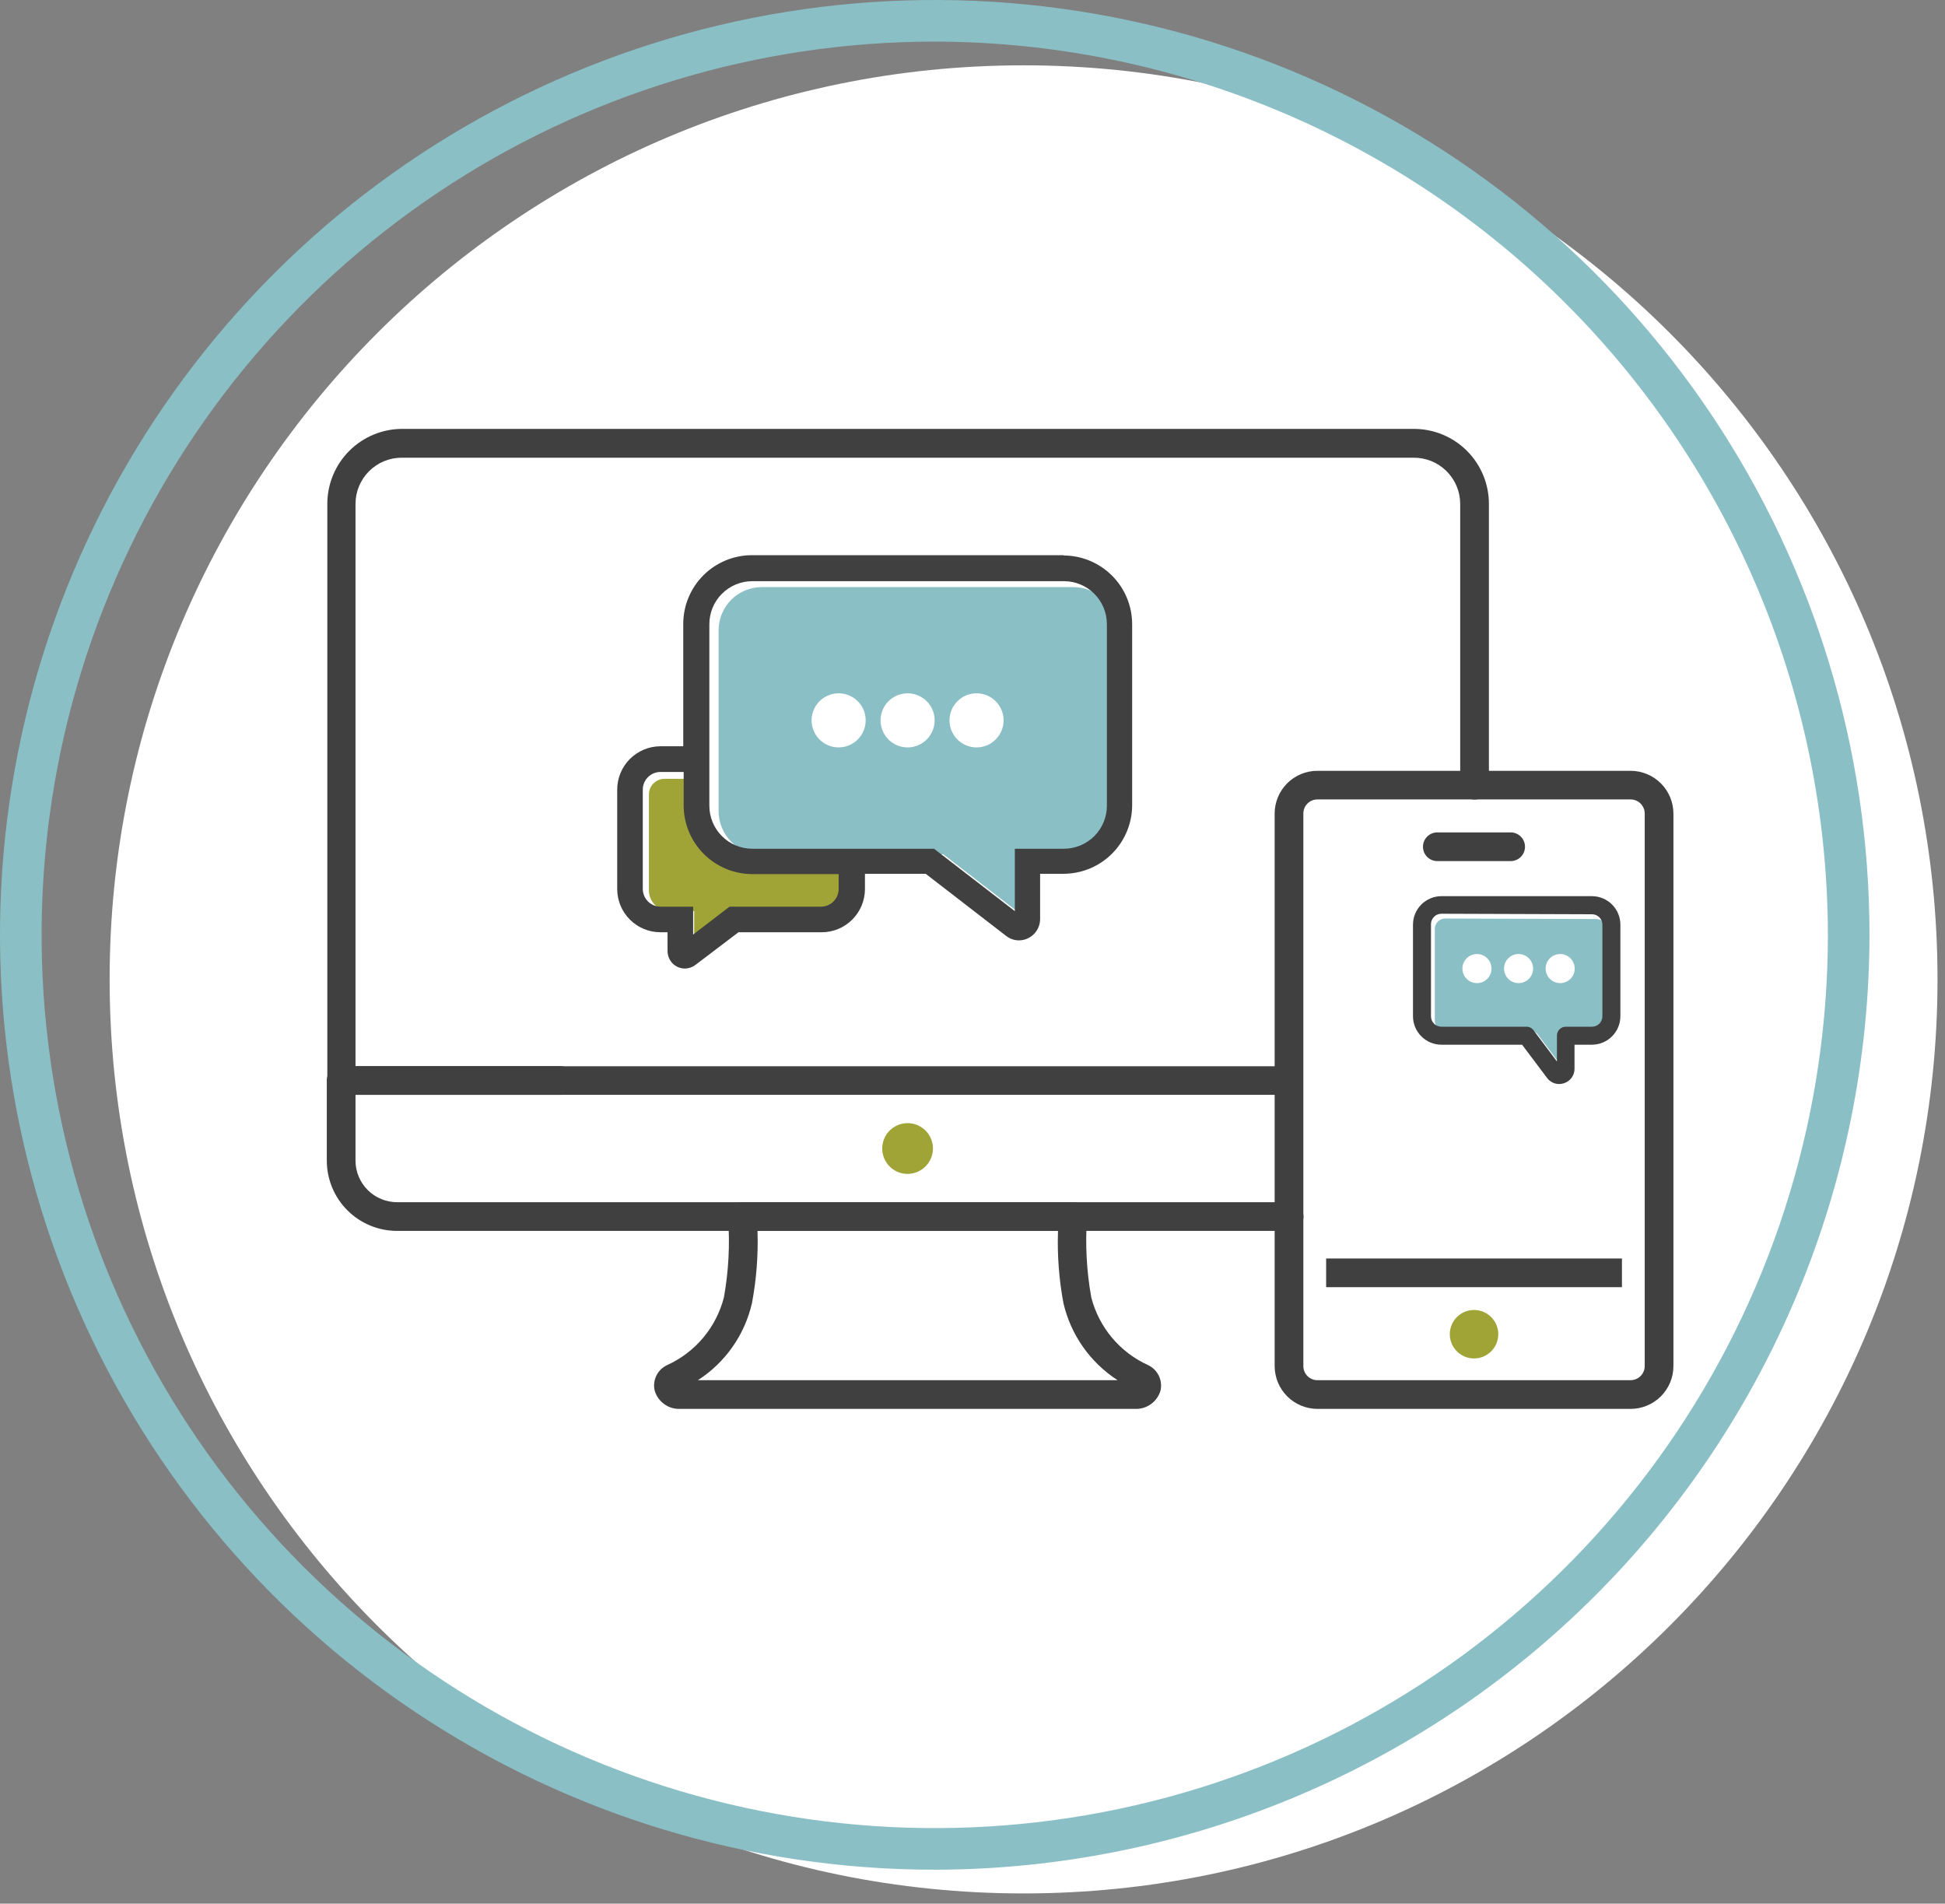 <svg width="187" height="183" viewBox="0 0 187 183" fill="none" xmlns="http://www.w3.org/2000/svg">
<rect x="0" y="0" width="187" height="183" fill="#808080" stroke="none"/>
<g clip-path="url(#clip0_2_138)">
<path d="M98.41 182.02C146.939 182.02 186.28 142.679 186.28 94.15C186.28 45.621 146.939 6.28 98.41 6.28C49.881 6.28 10.54 45.621 10.54 94.15C10.54 142.679 49.881 182.02 98.41 182.02Z" fill="white"/>
<path d="M89.87 179.74C72.095 179.74 54.72 174.469 39.941 164.594C25.162 154.719 13.643 140.683 6.841 124.262C0.039 107.84 -1.741 89.77 1.727 72.337C5.194 54.904 13.754 38.891 26.322 26.322C38.891 13.754 54.904 5.194 72.337 1.727C89.77 -1.741 107.84 0.039 124.262 6.841C140.683 13.643 154.719 25.162 164.594 39.941C174.469 54.72 179.74 72.095 179.74 89.87C179.706 113.694 170.226 136.533 153.38 153.38C136.533 170.226 113.694 179.706 89.87 179.74ZM89.87 4C72.886 4 56.284 9.036 42.163 18.472C28.042 27.907 17.036 41.318 10.537 57.009C4.037 72.7 2.337 89.965 5.65 106.622C8.963 123.28 17.142 138.58 29.151 150.589C41.16 162.598 56.461 170.777 73.118 174.09C89.775 177.403 107.04 175.703 122.731 169.204C138.422 162.704 151.833 151.698 161.268 137.577C170.704 123.456 175.74 106.853 175.74 89.87C175.706 67.106 166.648 45.285 150.551 29.189C134.455 13.092 112.634 4.034 89.87 4V4Z" fill="#8ABFC6"/>
<path d="M67.53 78.52V74.87H63.89C63.492 74.87 63.111 75.028 62.829 75.309C62.548 75.591 62.39 75.972 62.39 76.37V85.59C62.39 86.12 62.601 86.629 62.976 87.004C63.351 87.379 63.86 87.59 64.39 87.59H66.74V90.59L70.6 87.59H79.27C79.537 87.597 79.802 87.55 80.051 87.452C80.299 87.355 80.526 87.209 80.717 87.022C80.908 86.836 81.059 86.613 81.163 86.367C81.267 86.121 81.32 85.857 81.32 85.59V82.07H71.08C70.139 82.067 69.238 81.692 68.573 81.027C67.907 80.362 67.533 79.461 67.53 78.52" fill="#A0A437"/>
<path d="M107.32 78C107.317 79.094 106.881 80.144 106.107 80.917C105.334 81.691 104.285 82.127 103.19 82.13H98.47V88.13L90.7 82.13H73.23C72.134 82.13 71.082 81.695 70.306 80.921C69.53 80.147 69.093 79.096 69.09 78V60.58C69.093 59.484 69.528 58.434 70.302 57.659C71.076 56.883 72.125 56.445 73.22 56.44H103.22C104.315 56.445 105.364 56.883 106.138 57.659C106.912 58.434 107.347 59.484 107.35 60.58L107.32 78ZM139 88.3C138.865 88.293 138.729 88.314 138.602 88.361C138.475 88.409 138.359 88.481 138.26 88.575C138.162 88.668 138.084 88.781 138.031 88.905C137.977 89.03 137.95 89.164 137.95 89.3V98.11C137.95 98.246 137.977 98.38 138.031 98.505C138.084 98.629 138.162 98.742 138.26 98.835C138.359 98.929 138.475 99.001 138.602 99.049C138.729 99.096 138.865 99.117 139 99.11H147.18C147.311 99.109 147.44 99.14 147.556 99.199C147.673 99.258 147.774 99.344 147.85 99.45L150.11 102.45V100C150.113 99.778 150.202 99.566 150.359 99.409C150.516 99.252 150.728 99.163 150.95 99.16H153.47C153.735 99.16 153.99 99.055 154.177 98.867C154.365 98.68 154.47 98.425 154.47 98.16V89.35C154.47 89.085 154.365 88.83 154.177 88.643C153.99 88.455 153.735 88.35 153.47 88.35L139 88.3Z" fill="#8ABFC6"/>
<path d="M149.9 104.21C149.672 104.209 149.446 104.155 149.243 104.05C149.04 103.946 148.864 103.795 148.73 103.61L146.34 100.43H138.58C137.857 100.427 137.164 100.139 136.653 99.627C136.141 99.116 135.853 98.423 135.85 97.7V88.89C135.85 88.165 136.137 87.47 136.649 86.956C137.161 86.442 137.855 86.153 138.58 86.15H153.06C153.785 86.153 154.479 86.442 154.991 86.956C155.503 87.47 155.79 88.165 155.79 88.89V97.7C155.787 98.423 155.499 99.116 154.988 99.627C154.476 100.139 153.783 100.427 153.06 100.43H151.38V102.73C151.385 103.04 151.29 103.342 151.11 103.594C150.93 103.846 150.674 104.034 150.38 104.13C150.229 104.182 150.07 104.209 149.91 104.21H149.9ZM138.58 87.84C138.315 87.84 138.06 87.945 137.873 88.133C137.685 88.32 137.58 88.575 137.58 88.84V97.7C137.58 97.965 137.685 98.22 137.873 98.407C138.06 98.595 138.315 98.7 138.58 98.7H146.76C146.892 98.698 147.023 98.728 147.141 98.788C147.26 98.847 147.362 98.933 147.44 99.04L149.69 102.04V99.54C149.693 99.316 149.783 99.103 149.942 98.945C150.102 98.788 150.316 98.7 150.54 98.7H153.06C153.325 98.7 153.58 98.595 153.767 98.407C153.955 98.22 154.06 97.965 154.06 97.7V88.89C154.06 88.625 153.955 88.37 153.767 88.183C153.58 87.995 153.325 87.89 153.06 87.89L138.58 87.84ZM109.13 135.44H65.38C64.834 135.461 64.296 135.298 63.854 134.977C63.412 134.656 63.09 134.196 62.94 133.67C62.83 133.187 62.889 132.682 63.108 132.237C63.326 131.793 63.691 131.438 64.14 131.23C65.479 130.622 66.665 129.722 67.61 128.595C68.555 127.469 69.235 126.144 69.6 124.72C70.053 122.197 70.187 119.627 70 117.07C69.982 116.879 70.004 116.687 70.064 116.506C70.125 116.324 70.223 116.157 70.352 116.016C70.481 115.875 70.639 115.762 70.814 115.685C70.989 115.608 71.179 115.569 71.37 115.57H103.14C103.331 115.569 103.521 115.608 103.696 115.685C103.871 115.762 104.029 115.875 104.158 116.016C104.287 116.157 104.385 116.324 104.446 116.506C104.506 116.687 104.528 116.879 104.51 117.07C104.329 119.627 104.466 122.197 104.92 124.72C105.285 126.144 105.965 127.469 106.91 128.595C107.855 129.722 109.041 130.622 110.38 131.23C110.827 131.441 111.189 131.797 111.407 132.24C111.625 132.683 111.686 133.187 111.58 133.67C111.428 134.196 111.105 134.657 110.66 134.978C110.216 135.299 109.677 135.461 109.13 135.44V135.44ZM67.13 132.68H107.45C104.814 130.978 102.945 128.317 102.24 125.26C101.815 122.976 101.641 120.652 101.72 118.33H72.83C72.906 120.652 72.728 122.976 72.3 125.26C71.603 128.318 69.736 130.981 67.1 132.68H67.13Z" fill="#404041"/>
<path d="M87.26 112.85C86.777 112.85 86.306 112.707 85.904 112.439C85.503 112.171 85.19 111.79 85.006 111.344C84.821 110.898 84.773 110.407 84.867 109.934C84.961 109.461 85.193 109.026 85.535 108.685C85.876 108.343 86.311 108.111 86.784 108.017C87.257 107.923 87.748 107.971 88.194 108.156C88.64 108.34 89.021 108.653 89.289 109.054C89.557 109.456 89.7 109.927 89.7 110.41C89.697 111.056 89.439 111.675 88.982 112.132C88.525 112.589 87.906 112.847 87.26 112.85V112.85Z" fill="#A0A437"/>
<path d="M123.93 118.33H38.17C36.379 118.327 34.662 117.614 33.396 116.347C32.131 115.079 31.42 113.361 31.42 111.57V103.87C31.42 103.504 31.565 103.153 31.824 102.894C32.083 102.635 32.434 102.49 32.8 102.49H53.86C54.226 102.49 54.577 102.635 54.836 102.894C55.095 103.153 55.24 103.504 55.24 103.87C55.24 104.236 55.095 104.587 54.836 104.846C54.577 105.105 54.226 105.25 53.86 105.25H34.18V111.57C34.18 112.631 34.601 113.648 35.352 114.398C36.102 115.149 37.119 115.57 38.18 115.57H123.94C124.306 115.57 124.657 115.715 124.916 115.974C125.175 116.233 125.32 116.584 125.32 116.95C125.32 117.316 125.175 117.667 124.916 117.926C124.657 118.185 124.306 118.33 123.94 118.33H123.93Z" fill="#404041"/>
<path d="M123.85 105.25H32.85C32.484 105.25 32.133 105.105 31.874 104.846C31.615 104.587 31.47 104.236 31.47 103.87V48.43C31.473 46.521 32.232 44.691 33.582 43.342C34.931 41.992 36.761 41.233 38.67 41.23H135.94C137.85 41.23 139.683 41.988 141.035 43.338C142.387 44.688 143.147 46.52 143.15 48.43V75.48C143.15 75.846 143.005 76.197 142.746 76.456C142.487 76.715 142.136 76.86 141.77 76.86C141.404 76.86 141.053 76.715 140.794 76.456C140.535 76.197 140.39 75.846 140.39 75.48V48.43C140.387 47.843 140.269 47.263 140.041 46.722C139.813 46.181 139.48 45.69 139.062 45.279C138.644 44.867 138.148 44.542 137.604 44.322C137.059 44.103 136.477 43.993 135.89 44H38.62C37.442 44 36.313 44.468 35.48 45.3C34.648 46.133 34.18 47.262 34.18 48.44V102.5H123.85C124.216 102.5 124.567 102.645 124.826 102.904C125.085 103.163 125.23 103.514 125.23 103.88C125.23 104.246 125.085 104.597 124.826 104.856C124.567 105.115 124.216 105.26 123.85 105.26V105.25ZM127.5 120.98H155.94V123.74H127.5V120.98Z" fill="#404041"/>
<path d="M156.78 135.44H126.66C125.571 135.437 124.527 135.003 123.757 134.233C122.987 133.463 122.553 132.419 122.55 131.33V78.21C122.55 77.12 122.983 76.075 123.754 75.304C124.525 74.533 125.57 74.1 126.66 74.1H156.78C157.869 74.103 158.913 74.537 159.683 75.307C160.454 76.077 160.887 77.121 160.89 78.21V131.33C160.887 132.419 160.454 133.463 159.683 134.233C158.913 135.003 157.869 135.437 156.78 135.44V135.44ZM126.66 76.85C126.482 76.85 126.306 76.885 126.141 76.954C125.977 77.022 125.827 77.123 125.702 77.249C125.576 77.375 125.477 77.525 125.41 77.69C125.343 77.855 125.309 78.032 125.31 78.21V131.33C125.31 131.688 125.452 132.031 125.705 132.285C125.959 132.538 126.302 132.68 126.66 132.68H156.78C157.137 132.677 157.479 132.534 157.732 132.282C157.984 132.029 158.127 131.687 158.13 131.33V78.21C158.13 77.851 157.988 77.507 157.735 77.252C157.482 76.997 157.139 76.853 156.78 76.85H126.66Z" fill="#404041"/>
<path d="M141.72 130.59C141.259 130.59 140.809 130.453 140.426 130.197C140.042 129.941 139.744 129.577 139.567 129.152C139.391 128.726 139.345 128.257 139.435 127.805C139.525 127.353 139.747 126.938 140.072 126.612C140.398 126.287 140.813 126.065 141.265 125.975C141.717 125.885 142.186 125.931 142.612 126.107C143.037 126.284 143.401 126.582 143.657 126.966C143.913 127.349 144.05 127.799 144.05 128.26C144.05 128.878 143.805 129.471 143.368 129.908C142.931 130.345 142.338 130.59 141.72 130.59V130.59Z" fill="#A0A437"/>
<path d="M145.24 82.78H138.19C137.824 82.78 137.473 82.635 137.214 82.376C136.955 82.117 136.81 81.766 136.81 81.4C136.81 81.034 136.955 80.683 137.214 80.424C137.473 80.165 137.824 80.02 138.19 80.02H145.24C145.606 80.02 145.957 80.165 146.216 80.424C146.475 80.683 146.62 81.034 146.62 81.4C146.62 81.766 146.475 82.117 146.216 82.376C145.957 82.635 145.606 82.78 145.24 82.78V82.78ZM102.29 53.37H72.29C70.54 53.373 68.863 54.069 67.626 55.306C66.389 56.543 65.693 58.22 65.69 59.97V71.74H63.5C62.396 71.743 61.338 72.183 60.558 72.965C59.778 73.747 59.34 74.806 59.34 75.91V85.46C59.34 86.563 59.778 87.621 60.559 88.402C61.339 89.182 62.397 89.62 63.5 89.62H64.18V91.43C64.18 91.743 64.267 92.05 64.431 92.317C64.595 92.583 64.83 92.799 65.11 92.94C65.345 93.049 65.601 93.107 65.86 93.11C66.222 93.104 66.573 92.981 66.86 92.76L71 89.62H79C80.103 89.62 81.161 89.182 81.942 88.402C82.722 87.621 83.16 86.563 83.16 85.46V84H89L96.77 90C97.124 90.266 97.557 90.407 98 90.4C98.535 90.387 99.044 90.165 99.417 89.782C99.791 89.399 100 88.885 100 88.35V84H102.25C104 83.997 105.677 83.301 106.914 82.064C108.151 80.827 108.847 79.15 108.85 77.4V60C108.847 58.25 108.151 56.573 106.914 55.336C105.677 54.099 104 53.403 102.25 53.4L102.29 53.37ZM80.63 85.46C80.63 85.911 80.451 86.343 80.132 86.662C79.813 86.981 79.381 87.16 78.93 87.16H70.14L66.64 89.84V87.16H63.5C63.05 87.157 62.619 86.977 62.301 86.659C61.983 86.341 61.803 85.91 61.8 85.46V75.91C61.8 75.459 61.979 75.027 62.298 74.708C62.617 74.389 63.049 74.21 63.5 74.21H65.73V77.43C65.733 79.18 66.429 80.857 67.666 82.094C68.903 83.331 70.58 84.027 72.33 84.03H80.63V85.46ZM106.42 77.46C106.42 78.555 105.985 79.606 105.21 80.38C104.436 81.155 103.385 81.59 102.29 81.59H97.57V87.59L89.8 81.59H72.33C71.235 81.59 70.184 81.155 69.41 80.38C68.635 79.606 68.2 78.555 68.2 77.46V60C68.2 59.458 68.307 58.921 68.514 58.419C68.722 57.918 69.026 57.463 69.41 57.08C69.793 56.696 70.249 56.392 70.749 56.184C71.251 55.977 71.788 55.87 72.33 55.87H102.33C103.418 55.88 104.459 56.32 105.225 57.094C105.99 57.867 106.42 58.911 106.42 60V77.46Z" fill="#404041"/>
<path d="M80.63 71.85C80.116 71.85 79.613 71.698 79.186 71.412C78.758 71.126 78.425 70.72 78.228 70.245C78.031 69.77 77.98 69.247 78.08 68.743C78.18 68.238 78.428 67.775 78.792 67.412C79.155 67.048 79.618 66.8 80.123 66.7C80.627 66.6 81.15 66.651 81.625 66.848C82.1 67.045 82.506 67.378 82.792 67.805C83.078 68.233 83.23 68.736 83.23 69.25C83.23 69.94 82.956 70.601 82.469 71.088C81.981 71.576 81.32 71.85 80.63 71.85V71.85ZM87.26 71.85C86.746 71.85 86.243 71.698 85.816 71.412C85.388 71.126 85.055 70.72 84.858 70.245C84.661 69.77 84.61 69.247 84.71 68.743C84.81 68.238 85.058 67.775 85.422 67.412C85.785 67.048 86.248 66.8 86.753 66.7C87.257 66.6 87.78 66.651 88.255 66.848C88.73 67.045 89.136 67.378 89.422 67.805C89.707 68.233 89.86 68.736 89.86 69.25C89.86 69.94 89.586 70.601 89.099 71.088C88.611 71.576 87.95 71.85 87.26 71.85V71.85ZM93.89 71.85C93.376 71.85 92.873 71.698 92.446 71.412C92.018 71.126 91.685 70.72 91.488 70.245C91.291 69.77 91.24 69.247 91.34 68.743C91.44 68.238 91.688 67.775 92.052 67.412C92.415 67.048 92.878 66.8 93.383 66.7C93.887 66.6 94.41 66.651 94.885 66.848C95.36 67.045 95.766 67.378 96.052 67.805C96.338 68.233 96.49 68.736 96.49 69.25C96.49 69.94 96.216 70.601 95.728 71.088C95.241 71.576 94.58 71.85 93.89 71.85V71.85ZM142 94.51C141.723 94.51 141.452 94.428 141.222 94.274C140.992 94.12 140.813 93.902 140.707 93.646C140.601 93.39 140.573 93.108 140.627 92.837C140.681 92.565 140.814 92.316 141.01 92.12C141.206 91.924 141.455 91.791 141.727 91.737C141.998 91.683 142.28 91.711 142.536 91.817C142.792 91.922 143.01 92.102 143.164 92.332C143.318 92.562 143.4 92.833 143.4 93.11C143.4 93.294 143.364 93.476 143.293 93.646C143.223 93.816 143.12 93.97 142.99 94.1C142.86 94.23 142.706 94.333 142.536 94.403C142.366 94.474 142.184 94.51 142 94.51ZM146 94.51C145.723 94.51 145.452 94.428 145.222 94.274C144.992 94.12 144.813 93.902 144.707 93.646C144.601 93.39 144.573 93.108 144.627 92.837C144.681 92.565 144.814 92.316 145.01 92.12C145.206 91.924 145.455 91.791 145.727 91.737C145.998 91.683 146.28 91.711 146.536 91.817C146.792 91.922 147.01 92.102 147.164 92.332C147.318 92.562 147.4 92.833 147.4 93.11C147.4 93.294 147.364 93.476 147.293 93.646C147.223 93.816 147.12 93.97 146.99 94.1C146.86 94.23 146.706 94.333 146.536 94.403C146.366 94.474 146.184 94.51 146 94.51ZM150 94.51C149.723 94.51 149.452 94.428 149.222 94.274C148.992 94.12 148.813 93.902 148.707 93.646C148.601 93.39 148.573 93.108 148.627 92.837C148.681 92.565 148.814 92.316 149.01 92.12C149.206 91.924 149.455 91.791 149.727 91.737C149.998 91.683 150.28 91.711 150.536 91.817C150.792 91.922 151.01 92.102 151.164 92.332C151.318 92.562 151.4 92.833 151.4 93.11C151.4 93.294 151.364 93.476 151.293 93.646C151.223 93.816 151.12 93.97 150.99 94.1C150.86 94.23 150.706 94.333 150.536 94.403C150.366 94.474 150.184 94.51 150 94.51V94.51Z" fill="white"/>
</g>
<defs>
<clipPath id="clip0_2_138">
<rect width="186.28" height="182.01" fill="white"/>
</clipPath>
</defs>
</svg>
